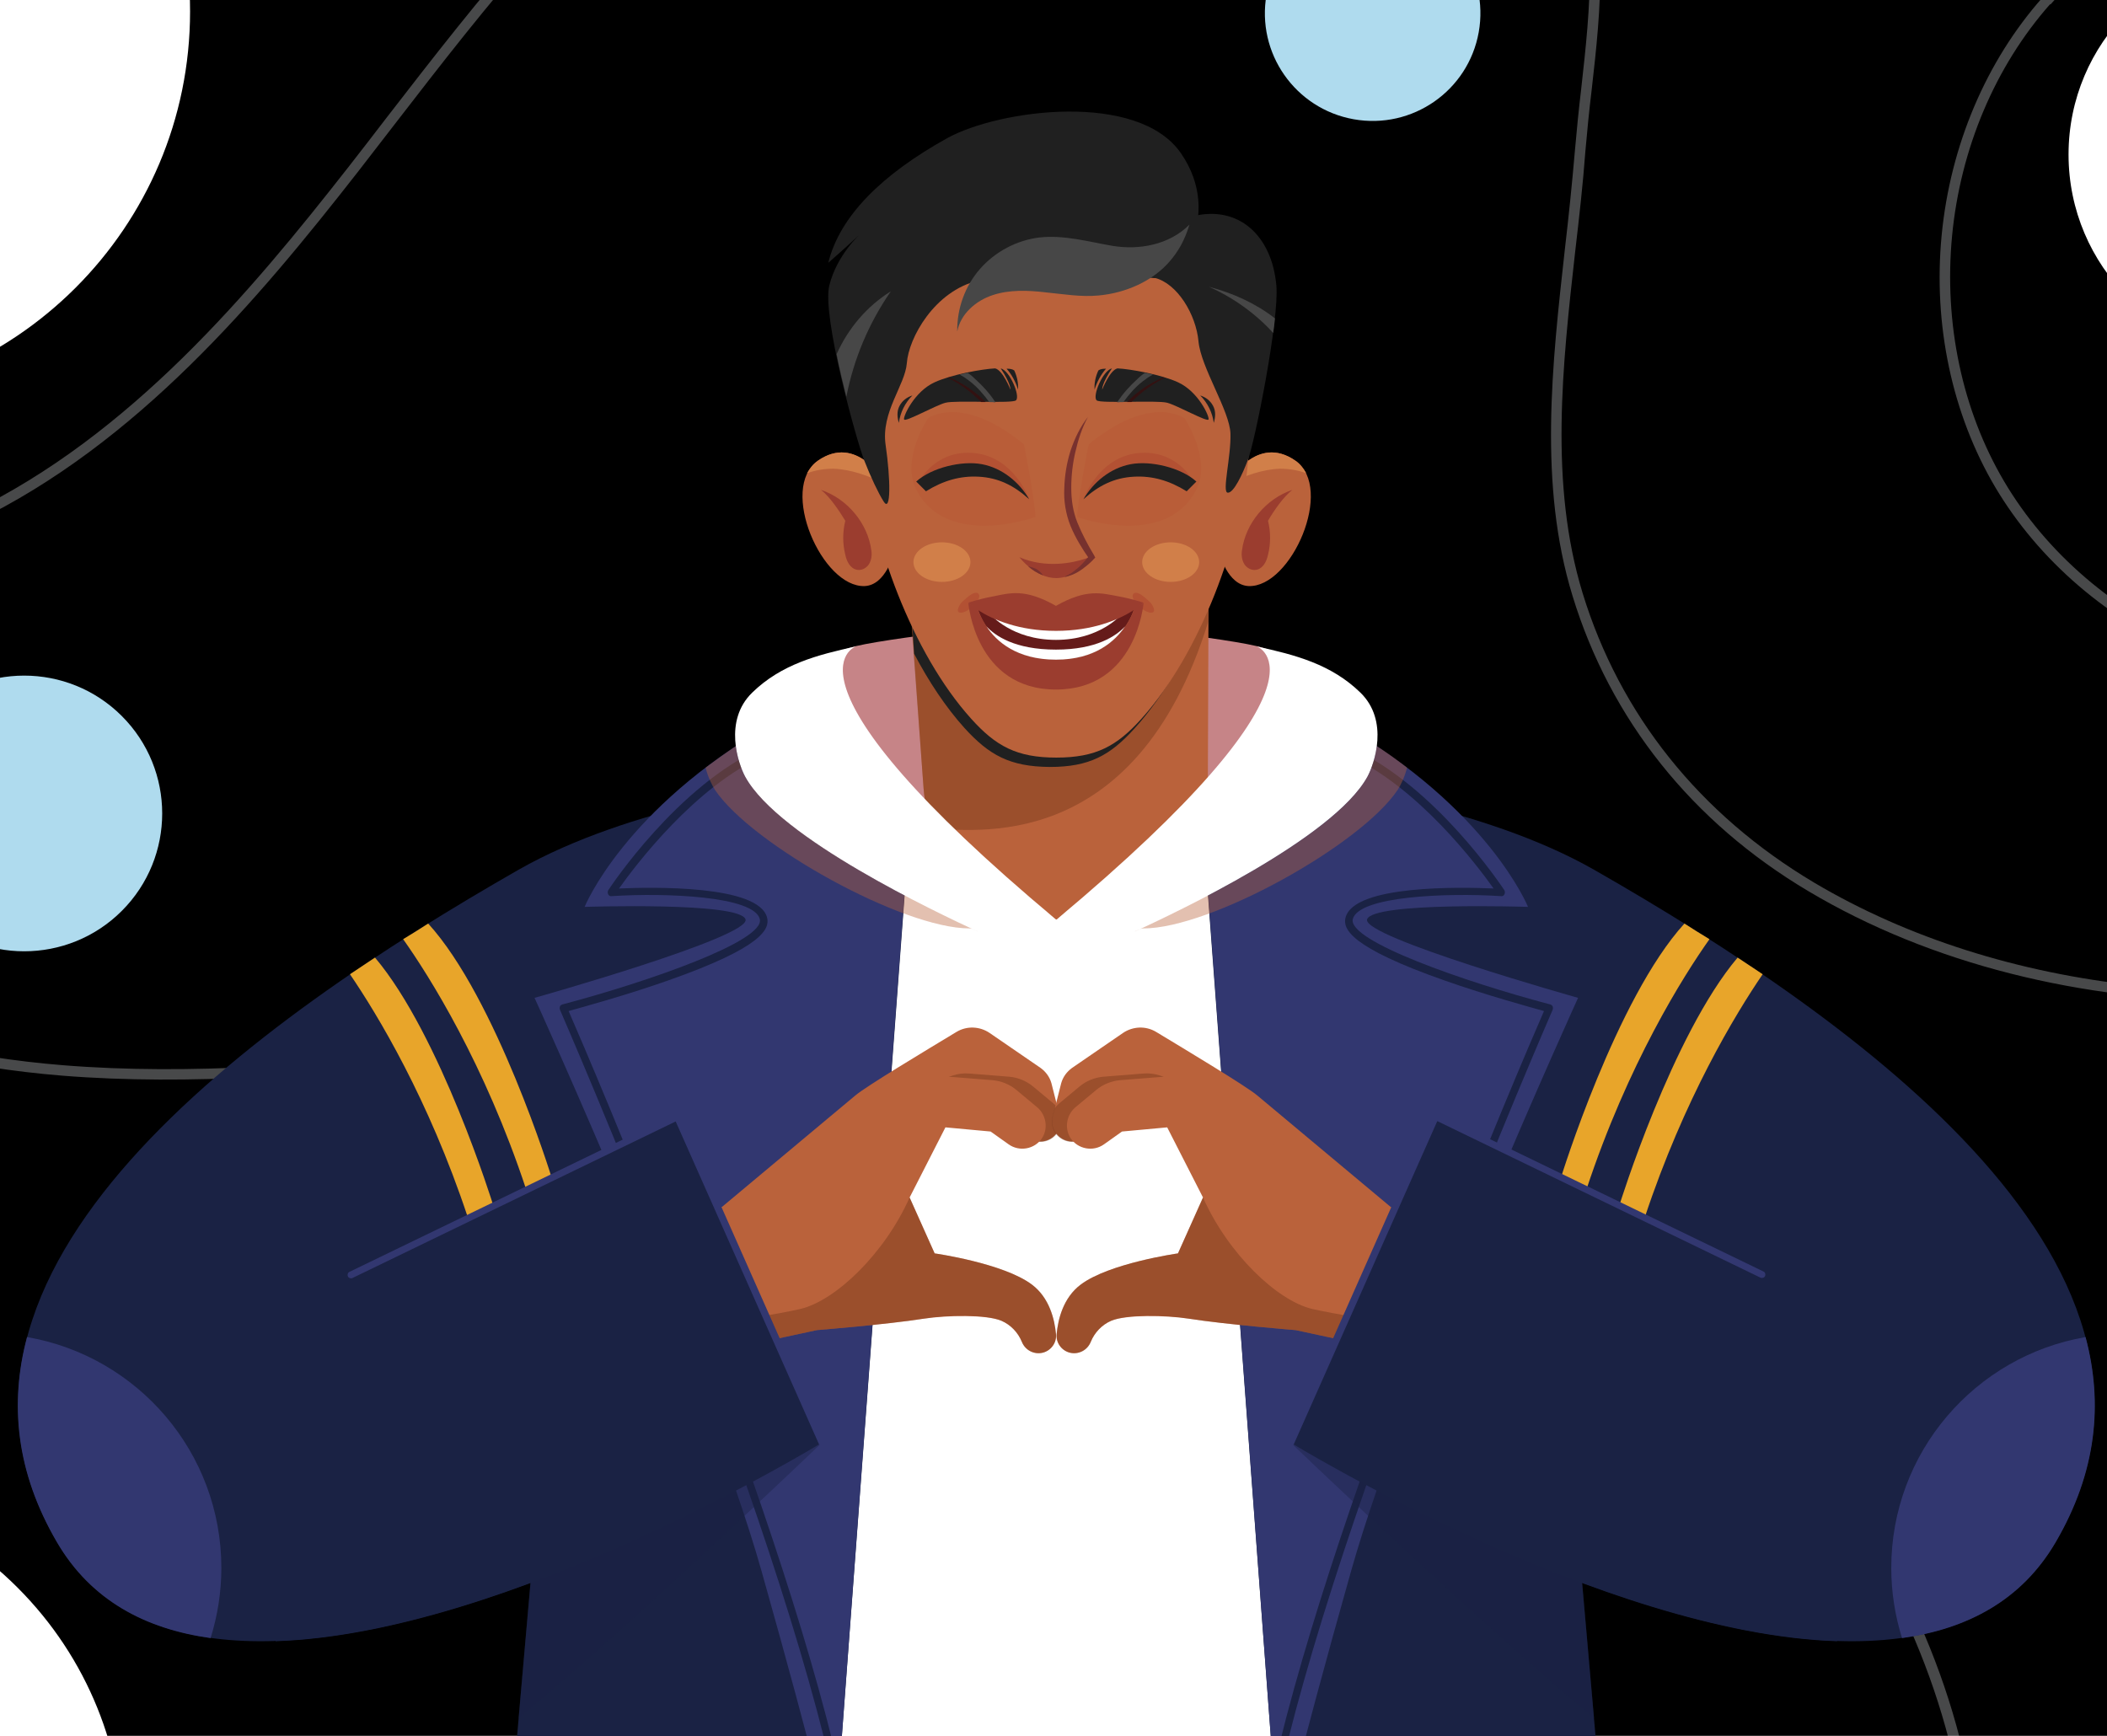 <svg width="375" height="309" viewBox="0 0 375 309" fill="none" xmlns="http://www.w3.org/2000/svg">
<rect x="0" y="0" width="375" height="309" fill="#808080" stroke="none"/>
<g clip-path="url(#clip0_116_1855)">
<path d="M419.753 -0.062H-44.247V308.938H419.753V-0.062Z" fill="black"/>
<g opacity="0.3">
<path d="M398.47 178.231C370.445 178.231 343.595 171.557 321.879 158.641C301.154 146.342 286.615 128.111 279.872 106.049C273.809 86.273 276.222 64.952 278.511 44.372C279.191 38.563 279.81 32.569 280.305 26.759C280.614 23.175 280.986 19.467 281.419 15.821C283.027 1.36 284.759 -13.596 278.635 -27.007C270.592 -44.558 248.258 -63.469 209.715 -63.84C179.895 -64.148 150.138 -54.693 125.948 -37.266C103.738 -21.259 86.662 0.865 70.144 22.248C67.979 25.029 65.813 27.872 63.648 30.653C45.83 53.457 24.424 78.918 -4.467 92.885C-18.758 99.745 -35.029 103.021 -50.31 102.094C-67.014 101.043 -81.553 95.172 -92.318 85.099L-91.081 83.739C-80.563 93.503 -66.458 99.251 -50.187 100.24C-35.215 101.167 -19.253 97.953 -5.271 91.217C23.249 77.435 44.469 52.159 62.163 29.54C64.329 26.759 66.494 23.978 68.659 21.136C85.301 -0.371 102.438 -22.557 124.772 -38.687C149.271 -56.362 179.462 -65.941 209.653 -65.632C224.192 -65.508 238.731 -62.233 250.609 -56.547C264.405 -49.934 274.675 -39.923 280.305 -27.686C286.615 -13.843 284.945 1.36 283.275 16.068C282.842 19.652 282.47 23.36 282.161 26.945C281.728 32.816 281.047 38.81 280.367 44.62C278.078 65.013 275.727 86.087 281.666 105.554C288.286 127.184 302.515 144.983 322.869 157.096C356.277 176.933 401.997 181.816 445.18 170.197C463.925 165.13 480.382 157.405 494.178 147.084L495.292 148.567C481.31 159.011 464.668 166.86 445.675 171.989C430.022 176.192 414.061 178.231 398.47 178.231Z" fill="#F3F5F7"/>
<path d="M349.905 325.81C346.997 301.213 336.233 277.049 318.786 255.852C302.33 235.952 280.8 219.514 256.548 208.266C215.593 189.355 165.109 182.434 102.253 187.13C94.953 187.687 87.529 188.366 80.29 189.046C57.585 191.147 34.076 193.31 11 191.456C-23.955 188.614 -53.218 175.945 -71.345 155.736L-69.984 154.5C-52.104 174.338 -23.336 186.821 11.185 189.602C34.138 191.456 57.523 189.293 80.166 187.192C87.343 186.512 94.829 185.833 102.129 185.276C165.357 180.58 216.088 187.501 257.353 206.597C281.914 217.969 303.629 234.593 320.271 254.678C337.965 276.122 348.915 300.657 351.823 325.624L349.905 325.81Z" fill="#F3F5F7"/>
<path d="M419.876 122.92C409.854 122.92 399.584 120.819 389.933 116.678C375.209 110.375 362.835 99.745 355.102 86.705C347.43 73.727 344.028 57.783 345.574 41.838C347.121 25.894 353.493 10.877 363.516 -0.433C382.385 -21.816 421.361 -34.917 447.098 -19.529C460.646 -11.433 471.968 -0.742 479.887 11.371C488.548 24.72 492.755 39.552 491.889 54.26C491.023 69.339 484.836 84.419 474.504 96.717C464.173 109.015 450.376 117.667 435.652 121.128C430.517 122.302 425.197 122.92 419.876 122.92ZM364.196 0.123L364.877 0.741C355.102 11.804 348.915 26.45 347.43 41.962C345.946 57.536 349.225 73.047 356.71 85.716C364.196 98.385 376.26 108.768 390.675 114.948C405.09 121.128 420.928 122.673 435.219 119.274C464.791 112.29 488.363 84.295 490.095 54.137C490.899 39.861 486.878 25.4 478.34 12.36C470.607 0.494 459.471 -10.012 446.17 -17.922C434.6 -24.844 419.258 -26.203 402.987 -21.877C388.2 -17.922 373.971 -9.456 364.939 0.803L364.196 0.123Z" fill="#F3F5F7"/>
</g>
<path d="M-35.834 71.626C2.64 71.626 33.828 40.471 33.828 2.039C33.828 -36.392 2.64 -67.547 -35.834 -67.547C-74.307 -67.547 -105.495 -36.392 -105.495 2.039C-105.495 40.471 -74.307 71.626 -35.834 71.626Z" fill="white"/>
<path d="M404.162 63.469C424.048 63.469 440.169 47.365 440.169 27.501C440.169 7.637 424.048 -8.467 404.162 -8.467C384.276 -8.467 368.156 7.637 368.156 27.501C368.156 47.365 384.276 63.469 404.162 63.469Z" fill="white"/>
<path d="M3.089 373.881C28.336 348.66 28.336 307.77 3.089 282.55C-22.158 257.33 -63.093 257.33 -88.34 282.55C-113.587 307.77 -113.587 348.66 -88.34 373.881C-63.093 399.101 -22.158 399.101 3.089 373.881Z" fill="white"/>
<path d="M21.673 162.139C31.265 152.558 31.265 137.023 21.673 127.442C12.081 117.861 -3.47 117.861 -13.061 127.442C-22.653 137.023 -22.653 152.558 -13.061 162.139C-3.47 171.72 12.081 171.72 21.673 162.139Z" fill="#AFDBEE"/>
<path d="M263.182 5.727C265.039 -4.69 258.091 -14.638 247.663 -16.493C237.235 -18.348 227.276 -11.407 225.419 -0.99C223.563 9.426 230.511 19.375 240.939 21.229C251.367 23.084 261.325 16.143 263.182 5.727Z" fill="#AFDBEE"/>
<path d="M139.002 328.22L155.396 149.371H220.604L236.999 328.22H139.002Z" fill="white"/>
<path d="M140.734 139.853C140.734 139.853 112.337 143.376 92.293 154.809C45.831 181.383 -18.14 226.25 10.195 274.516C38.53 322.72 146.302 256.717 146.302 256.717L120.566 198.749L140.734 139.853Z" fill="#1A2244"/>
<path d="M76.207 164.388C88.333 177.675 98.17 209.564 98.17 209.564L93.653 211.727C86.23 189.293 76.393 173.72 71.753 167.169C73.299 166.242 74.784 165.315 76.207 164.388Z" fill="#E8A52A"/>
<path d="M66.742 170.444C78.434 184.288 87.776 214.508 87.776 214.508L83.26 216.671C76.269 195.597 67.175 180.58 62.287 173.411C63.772 172.422 65.257 171.433 66.742 170.444Z" fill="#E8A52A"/>
<path d="M161.645 150.854L148.405 328.22L90.065 331.433L105.284 157.714L139.435 134.848L161.645 150.854Z" fill="#1A2244"/>
<path d="M137.146 128.977C111.1 143.932 104.047 161.422 104.047 161.422C104.047 161.422 131.701 160.495 132.691 163.646C133.619 166.798 95.138 177.613 95.138 177.613C95.138 177.613 125.7 244.79 135.537 279.645C145.188 313.82 148.405 328.158 148.405 328.158L161.707 149.309L137.146 128.977Z" fill="#323770"/>
<path d="M149.395 315.118C138.074 265.555 104.851 188.305 101.201 179.962C103.614 179.282 111.347 177.181 118.895 174.523C135.785 168.59 137.022 165.315 136.527 163.337C135.042 157.466 115.925 157.899 110.172 158.146C113.08 154.067 123.659 139.977 136.156 134.415C136.527 134.291 136.651 133.859 136.527 133.488C136.403 133.117 135.97 132.994 135.599 133.117C120.627 139.792 108.749 157.714 108.254 158.455C108.13 158.702 108.13 158.95 108.254 159.197C108.378 159.444 108.625 159.568 108.873 159.506C118.524 158.888 134.176 159.506 135.228 163.585C136.218 167.478 115.307 174.77 100.088 178.787C99.902 178.849 99.716 178.973 99.655 179.158C99.593 179.344 99.593 179.529 99.655 179.714C100.026 180.641 138.321 268.212 149.086 319.815L149.395 315.118Z" fill="#1A2244"/>
<path d="M128.361 214.94C128.361 214.94 149.581 197.204 152.241 194.979C154.221 193.31 164.924 186.883 170.244 183.67C172.1 182.557 174.389 182.681 176.122 183.855L185.216 190.097C186.144 190.777 186.825 191.704 187.134 192.816L188.619 198.687C189.052 200.356 188.248 202.086 186.701 202.828C184.783 203.755 182.494 202.828 181.752 200.788L180.329 196.833C179.896 195.721 179.091 194.794 178.04 194.237L175.75 193.063C173.771 192.074 171.42 192.322 169.749 193.743L160.222 201.777C158.923 202.889 157.624 204.064 156.386 205.238L135.104 225.694L128.361 214.94Z" fill="#BA623B"/>
<path opacity="0.4" d="M128.917 215.867L131.33 214.384L157.438 200.479C159.108 199.552 160.717 198.502 162.14 197.204L166.718 193.063C168.327 191.642 170.43 190.9 172.533 191.086L179.524 191.642C181.133 191.765 182.68 192.383 183.917 193.434L187.629 196.524C187.876 196.771 188.124 197.018 188.309 197.266L188.681 198.749C189.114 200.417 188.309 202.148 186.763 202.889C184.845 203.816 182.556 202.889 181.813 200.85L180.391 196.895C179.957 195.782 179.153 194.855 178.101 194.299L175.812 193.125C173.833 192.136 171.482 192.383 169.811 193.805L160.284 201.839C158.985 202.951 157.685 204.125 156.448 205.3L135.166 225.755L128.917 215.867Z" fill="#6C3317"/>
<path d="M128.361 214.94L121.06 219.452L130.464 239.969L145.374 236.756C145.374 236.756 157.747 235.767 164.429 234.716C168.574 234.098 175.503 233.975 178.225 235.087C179.896 235.829 181.195 237.188 181.875 238.857C182.494 240.34 184.041 241.144 185.587 240.773C187.072 240.402 188.124 238.981 187.938 237.436C187.691 234.84 186.763 231.008 183.669 228.66C178.596 224.828 166.347 223.098 166.347 223.098L161.892 213.148L168.265 200.665L176.307 201.406L179.524 203.693C181.442 205.052 184.164 204.558 185.464 202.58C186.577 200.85 186.206 198.502 184.659 197.142L180.947 194.052C179.71 193.001 178.163 192.383 176.555 192.26L169.564 191.704C167.46 191.518 165.295 192.26 163.748 193.681L159.17 197.822C157.747 199.12 156.201 200.232 154.468 201.097L128.361 214.94Z" fill="#BA623B"/>
<path opacity="0.4" d="M161.892 213.148L166.347 223.098C166.347 223.098 178.596 224.828 183.669 228.66C186.825 231.008 187.691 234.84 187.938 237.436C188.062 238.981 187.072 240.402 185.587 240.773C184.041 241.144 182.432 240.34 181.875 238.857C181.195 237.188 179.896 235.767 178.225 235.087C175.565 233.913 168.574 234.037 164.429 234.716C157.747 235.767 145.374 236.756 145.374 236.756L130.464 239.969L128.361 235.396C131.33 234.964 137.826 234.037 142.466 232.986C148.715 231.503 157.438 223.16 161.892 213.148Z" fill="#6C3317"/>
<path opacity="0.4" d="M92.293 305.848L94.705 278.409C116.482 270.622 135.29 262.094 146.302 256.779C146.302 256.779 111.719 289.904 92.293 305.848Z" fill="#1A2244"/>
<path d="M53.131 231.379L120.565 198.749L146.302 256.779C146.302 256.779 90.808 290.769 49.048 292.129L53.131 231.379Z" fill="#1A2244"/>
<path d="M146.302 257.397C146.054 257.397 145.869 257.273 145.745 257.026L120.256 199.614L62.72 227.486C62.411 227.609 62.04 227.486 61.916 227.177C61.792 226.868 61.916 226.497 62.225 226.373L120.318 198.254C120.442 198.193 120.627 198.193 120.813 198.254C120.998 198.316 121.122 198.44 121.184 198.563L146.921 256.594C147.044 256.903 146.921 257.273 146.611 257.397C146.426 257.335 146.364 257.397 146.302 257.397Z" fill="#323770"/>
<path d="M39.396 279.089C39.396 283.415 38.716 287.617 37.478 291.572C25.909 289.966 16.196 284.898 10.133 274.516C2.833 262.032 1.658 249.796 4.813 237.992C24.486 241.391 39.396 258.509 39.396 279.089Z" fill="#323770"/>
<path d="M235.266 139.853C235.266 139.853 263.663 143.376 283.708 154.809C330.17 181.383 394.14 226.25 365.805 274.516C337.47 322.72 229.698 256.717 229.698 256.717L255.435 198.687L235.266 139.853Z" fill="#1A2244"/>
<path d="M299.793 164.388C287.667 177.675 277.831 209.564 277.831 209.564L282.347 211.727C289.771 189.293 299.608 173.72 304.248 167.169C302.701 166.242 301.216 165.315 299.793 164.388Z" fill="#E8A52A"/>
<path d="M309.259 170.444C297.566 184.288 288.224 214.508 288.224 214.508L292.74 216.671C299.731 195.597 308.826 180.58 313.713 173.411C312.228 172.422 310.744 171.433 309.259 170.444Z" fill="#E8A52A"/>
<path d="M214.355 150.854L227.595 328.22L285.935 331.433L270.716 157.714L236.566 134.848L214.355 150.854Z" fill="#1A2244"/>
<path d="M238.855 128.977C264.9 143.932 271.953 161.422 271.953 161.422C271.953 161.422 244.299 160.495 243.309 163.646C242.381 166.798 280.862 177.613 280.862 177.613C280.862 177.613 250.3 244.79 240.463 279.645C230.812 313.82 227.595 328.158 227.595 328.158L214.293 149.309L238.855 128.977Z" fill="#323770"/>
<path d="M226.605 315.118C237.927 265.555 271.149 188.305 274.799 179.962C272.386 179.282 264.653 177.181 257.105 174.523C240.216 168.59 238.978 165.315 239.473 163.337C240.958 157.466 260.075 157.899 265.828 158.146C262.921 154.067 252.342 139.977 239.844 134.415C239.473 134.291 239.35 133.859 239.473 133.488C239.597 133.117 240.03 132.994 240.401 133.117C255.373 139.792 267.251 157.714 267.746 158.455C267.87 158.702 267.87 158.95 267.746 159.197C267.623 159.444 267.375 159.568 267.128 159.506C257.476 158.888 241.824 159.506 240.772 163.585C239.783 167.478 260.694 174.77 275.913 178.787C276.098 178.849 276.284 178.973 276.346 179.158C276.408 179.344 276.408 179.529 276.346 179.714C275.975 180.641 237.679 268.212 226.914 319.815L226.605 315.118Z" fill="#1A2244"/>
<path opacity="0.4" d="M283.708 305.848L281.295 278.409C259.518 270.622 240.711 262.094 229.698 256.779C229.698 256.779 264.282 289.904 283.708 305.848Z" fill="#1A2244"/>
<path d="M247.64 214.94C247.64 214.94 226.419 197.204 223.759 194.979C221.779 193.31 211.076 186.883 205.756 183.67C203.9 182.557 201.611 182.681 199.878 183.855L190.784 190.097C189.856 190.777 189.176 191.704 188.866 192.816L187.381 198.687C186.948 200.356 187.753 202.086 189.299 202.828C191.217 203.755 193.506 202.828 194.249 200.788L195.672 196.833C196.105 195.721 196.909 194.794 197.961 194.237L200.25 193.063C202.229 192.074 204.58 192.322 206.251 193.743L215.778 201.777C217.077 202.889 218.377 204.064 219.614 205.238L240.896 225.694L247.64 214.94Z" fill="#BA623B"/>
<path opacity="0.4" d="M247.083 215.867L244.67 214.384L218.562 200.479C216.892 199.552 215.283 198.502 213.86 197.204L209.282 193.063C207.674 191.642 205.57 190.9 203.467 191.086L196.476 191.642C194.867 191.765 193.321 192.383 192.083 193.434L188.371 196.524C188.124 196.771 187.876 197.018 187.691 197.266L187.32 198.749C186.887 200.417 187.691 202.148 189.237 202.889C191.155 203.816 193.444 202.889 194.187 200.85L195.61 196.895C196.043 195.782 196.847 194.855 197.899 194.299L200.188 193.125C202.168 192.136 204.519 192.383 206.189 193.805L215.716 201.839C217.016 202.951 218.315 204.125 219.552 205.3L240.834 225.755L247.083 215.867Z" fill="#6C3317"/>
<path d="M247.64 214.94L254.94 219.452L245.536 239.969L230.626 236.756C230.626 236.756 218.253 235.767 211.571 234.716C207.426 234.098 200.497 233.975 197.775 235.087C196.105 235.829 194.805 237.188 194.125 238.857C193.506 240.34 191.96 241.144 190.413 240.773C188.928 240.402 187.876 238.981 188.062 237.436C188.309 234.84 189.237 231.008 192.331 228.66C197.404 224.828 209.653 223.098 209.653 223.098L214.108 213.148L207.736 200.665L199.693 201.406L196.476 203.693C194.558 205.052 191.836 204.558 190.537 202.58C189.423 200.85 189.794 198.502 191.341 197.142L195.053 194.052C196.29 193.001 197.837 192.383 199.445 192.26L206.436 191.704C208.54 191.518 210.705 192.26 212.252 193.681L216.83 197.822C218.253 199.12 219.8 200.232 221.532 201.097L247.64 214.94Z" fill="#BA623B"/>
<path opacity="0.4" d="M214.108 213.148L209.653 223.098C209.653 223.098 197.404 224.828 192.331 228.66C189.176 231.008 188.309 234.84 188.062 237.436C187.938 238.981 188.928 240.402 190.413 240.773C191.96 241.144 193.568 240.34 194.125 238.857C194.805 237.188 196.105 235.767 197.775 235.087C200.435 233.913 207.426 234.037 211.571 234.716C218.253 235.767 230.626 236.756 230.626 236.756L245.536 239.969L247.64 235.396C244.67 234.964 238.174 234.037 233.534 232.986C227.285 231.503 218.562 223.16 214.108 213.148Z" fill="#6C3317"/>
<path d="M322.869 231.379L255.435 198.749L229.698 256.779C229.698 256.779 285.193 290.769 326.953 292.129L322.869 231.379Z" fill="#1A2244"/>
<path d="M229.698 257.397C229.636 257.397 229.513 257.397 229.451 257.335C229.141 257.212 229.018 256.841 229.141 256.532L254.878 198.502C254.94 198.378 255.064 198.254 255.249 198.193C255.435 198.131 255.558 198.131 255.744 198.193L313.837 226.312C314.146 226.435 314.27 226.806 314.146 227.115C314.022 227.424 313.651 227.548 313.342 227.424L255.806 199.552L230.317 256.964C230.193 257.273 229.946 257.397 229.698 257.397Z" fill="#323770"/>
<path d="M336.604 279.089C336.604 283.415 337.285 287.617 338.522 291.572C350.091 289.966 359.804 284.898 365.867 274.516C373.167 262.032 374.343 249.796 371.187 237.992C351.514 241.391 336.604 258.509 336.604 279.089Z" fill="#323770"/>
<path d="M218.81 85.716C218.81 85.716 223.635 77.188 230.564 82.008C237.555 86.891 229.822 104.627 222.212 104.318C218.438 104.133 217.077 98.509 217.077 98.509L218.81 85.716Z" fill="#BA623B"/>
<path d="M230.008 87.2C225.368 88.745 221.656 93.132 221.037 98.015C220.913 98.818 221.037 99.745 221.47 100.425C221.903 101.105 222.769 101.599 223.635 101.414C224.811 101.167 225.429 99.93 225.677 98.756C226.172 96.779 226.172 94.677 225.677 92.7C226.667 90.969 228.461 88.374 230.008 87.2Z" fill="#9B3D2F"/>
<path d="M218.81 85.716C218.81 85.716 223.635 77.188 230.564 82.008C231.369 82.565 231.987 83.368 232.482 84.233C230.997 83.677 229.389 83.43 227.78 83.43C224.625 83.553 221.656 84.666 218.748 86.025L218.81 85.716Z" fill="#D17F49"/>
<path d="M223.697 115.01C215.778 113.156 188 110.313 188 110.313C188 110.313 160.222 113.156 152.303 115.01C125.577 121.252 188 163.646 188 163.646C188 163.646 250.424 121.252 223.697 115.01Z" fill="#C68487"/>
<path d="M162.202 110.004L164.367 140.224C165.295 153.511 176.431 163.77 189.794 163.708C203.714 163.646 214.912 152.399 214.974 138.494L215.098 105.987L162.202 110.004Z" fill="#BA623B"/>
<path opacity="0.4" d="M164.367 140.224C164.553 142.758 165.109 145.23 165.976 147.517C172.657 147.517 201.982 152.77 215.036 110.684V105.987L162.14 110.004L164.367 140.224Z" fill="#6C3317"/>
<path d="M162.697 116.369C165.295 121.313 168.327 125.887 171.667 129.595C176.06 134.415 179.71 136.454 186.825 136.516C193.878 136.516 197.59 134.477 201.982 129.595C207.364 123.662 211.881 115.504 215.16 107.099V105.925L162.264 109.942L162.697 116.369Z" fill="#202020"/>
<path d="M188 134.848C180.947 134.848 177.235 132.808 172.843 127.926C162.264 116.184 155.025 96.037 153.85 81.885C153.293 75.334 153.355 69.834 153.664 66.806C154.716 54.816 163.872 39.675 188 39.675C212.19 39.675 221.284 54.755 222.336 66.806C222.584 69.834 222.645 75.334 222.15 81.885C220.975 96.037 213.737 116.184 203.157 127.926C198.765 132.808 195.053 134.848 188 134.848Z" fill="#BA623B"/>
<path d="M157.314 85.716C157.314 85.716 152.489 77.188 145.559 82.008C138.569 86.891 146.302 104.627 153.911 104.318C157.685 104.133 159.046 98.509 159.046 98.509L157.314 85.716Z" fill="#BA623B"/>
<path d="M146.116 87.2C150.756 88.745 154.468 93.132 155.087 98.015C155.211 98.818 155.087 99.745 154.654 100.425C154.221 101.105 153.355 101.599 152.488 101.414C151.313 101.167 150.694 99.93 150.447 98.756C149.952 96.779 149.952 94.677 150.447 92.7C149.395 90.969 147.663 88.374 146.116 87.2Z" fill="#9B3D2F"/>
<path d="M157.314 85.716C157.314 85.716 152.489 77.188 145.559 82.008C144.755 82.565 144.137 83.368 143.642 84.233C145.126 83.677 146.735 83.43 148.343 83.43C151.499 83.553 154.468 84.666 157.376 86.025L157.314 85.716Z" fill="#D17F49"/>
<path d="M182.246 79.104C182.246 79.104 184.102 88.374 184.288 92.02C184.288 92.02 168.512 97.767 163.068 87.138C160.284 81.7 165.171 74.469 165.171 74.469C165.171 74.469 171.11 69.957 182.246 79.104Z" fill="#B95D38"/>
<path d="M193.754 79.104C193.754 79.104 191.898 88.374 191.712 92.02C191.712 92.02 207.488 97.767 212.932 87.138C215.716 81.7 210.829 74.469 210.829 74.469C210.829 74.469 204.89 69.957 193.754 79.104Z" fill="#B95D38"/>
<path d="M212.252 85.469C212.252 85.469 209.406 79.969 202.539 80.649C195.424 81.391 192.826 88.868 192.826 88.868C192.826 88.868 195.362 84.728 200.25 83.492C204.952 82.256 212.252 85.469 212.252 85.469Z" fill="#B35133"/>
<path d="M187.381 88.621C185.587 88.621 181.38 99.189 181.38 99.189C181.38 99.189 184.103 102.897 187.938 102.897C191.712 102.897 194.496 98.942 194.496 98.942C194.496 98.942 188.681 88.621 187.381 88.621Z" fill="#BA623B"/>
<path d="M194.496 98.942C194.496 98.942 192.64 101.599 189.856 102.588C189.299 102.773 188.619 102.897 188 102.897C184.226 102.897 181.442 99.189 181.442 99.189C186.206 101.228 190.97 100.178 193.197 99.436C194.001 99.189 194.496 98.942 194.496 98.942Z" fill="#9B3D2F"/>
<path d="M184.35 101.228C183.917 101.043 183.484 100.919 182.989 100.796C183.67 101.414 184.598 102.032 185.649 102.402C185.34 101.97 184.907 101.537 184.35 101.228Z" fill="#77312E"/>
<path d="M212.932 85.716C210.21 83.245 204.828 81.947 201.24 82.626C197.651 83.306 194.62 85.778 192.826 88.868C195.548 86.396 198.332 85.037 201.796 84.851C205.075 84.666 208.107 85.531 211.2 87.447L212.932 85.716Z" fill="#202020"/>
<path d="M163.748 85.469C163.748 85.469 166.594 79.969 173.461 80.649C180.576 81.391 183.174 88.868 183.174 88.868C183.174 88.868 180.638 84.728 175.75 83.492C171.049 82.256 163.748 85.469 163.748 85.469Z" fill="#B35133"/>
<path d="M163.068 85.716C165.79 83.245 171.172 81.947 174.761 82.626C178.349 83.306 181.38 85.778 183.175 88.868C180.452 86.396 177.668 85.037 174.204 84.851C170.925 84.666 167.893 85.531 164.8 87.447L163.068 85.716Z" fill="#202020"/>
<path d="M201.858 108.335C201.858 108.335 199.445 117.42 187.938 117.42C176.307 117.42 174.018 108.335 174.018 108.335H201.858Z" fill="#651B1A"/>
<path d="M201.858 106.852C202.415 107.717 203.343 108.706 204.518 109.015C204.766 109.077 205.075 109.077 205.261 108.953C205.632 108.706 205.199 107.903 205.013 107.594C204.642 107.038 204.024 106.605 203.467 106.111C202.972 105.74 202.229 105.307 201.796 105.616C201.425 105.925 201.611 106.481 201.858 106.852Z" fill="#B35133"/>
<path d="M174.018 106.852C173.461 107.717 172.533 108.706 171.358 109.015C171.11 109.077 170.801 109.077 170.615 108.953C170.244 108.706 170.677 107.903 170.863 107.594C171.234 107.038 171.853 106.605 172.41 106.111C172.905 105.74 173.647 105.307 174.08 105.616C174.451 105.925 174.266 106.481 174.018 106.852Z" fill="#B35133"/>
<path d="M199.569 109.386C199.569 109.386 195.795 113.897 187.938 113.897C180.081 113.897 176.307 109.386 176.307 109.386H199.569Z" fill="white"/>
<path d="M176.678 106.172C179.772 105.554 182.37 104.689 187.938 107.841C193.506 104.689 196.104 105.616 199.198 106.172C201.796 106.667 203.528 107.285 203.528 107.285C203.528 107.285 201.116 109.633 196.228 111.116C194.001 111.796 191.217 112.291 187.938 112.291C184.659 112.291 181.875 111.796 179.648 111.116C174.699 109.633 172.348 107.285 172.348 107.285C172.348 107.285 174.018 106.667 176.678 106.172Z" fill="#9B3D2F"/>
<path d="M201.858 108.335C201.858 108.335 199.445 117.42 187.938 117.42C176.431 117.42 174.018 108.335 174.018 108.335L172.348 107.347C172.348 107.347 173.585 122.735 187.938 122.735C202.291 122.735 203.528 107.347 203.528 107.347L201.858 108.335Z" fill="#9B3D2F"/>
<path d="M187.938 115.628C180.576 115.628 177.111 113.156 175.565 111.487C177.297 114.145 180.947 117.42 187.938 117.42C194.867 117.42 198.455 114.145 200.249 111.487C198.641 113.218 195.115 115.628 187.938 115.628Z" fill="white"/>
<path d="M167.646 103.577C170.448 103.577 172.719 102 172.719 100.054C172.719 98.109 170.448 96.531 167.646 96.531C164.844 96.531 162.573 98.109 162.573 100.054C162.573 102 164.844 103.577 167.646 103.577Z" fill="#D17F49"/>
<path d="M208.354 103.577C211.156 103.577 213.427 102 213.427 100.054C213.427 98.109 211.156 96.531 208.354 96.531C205.553 96.531 203.281 98.109 203.281 100.054C203.281 102 205.553 103.577 208.354 103.577Z" fill="#D17F49"/>
<path d="M193.63 74.222C192.578 76.138 191.898 78.239 191.403 80.402C190.908 82.503 190.66 84.666 190.66 86.829C190.66 88.992 190.97 91.093 191.774 93.071C192.578 95.048 193.63 97.026 194.744 98.88L194.929 99.251L194.682 99.498C194.311 99.93 193.939 100.239 193.506 100.61C193.073 100.919 192.702 101.29 192.269 101.537C191.836 101.846 191.341 102.093 190.908 102.279C190.413 102.464 189.918 102.65 189.423 102.711C189.856 102.464 190.289 102.217 190.722 101.97C191.155 101.661 191.527 101.352 191.898 101.043C192.269 100.734 192.64 100.363 192.95 99.992C193.259 99.621 193.63 99.251 193.878 98.88V99.498C192.578 97.644 191.403 95.728 190.537 93.627C190.104 92.576 189.794 91.402 189.609 90.29C189.423 89.177 189.361 88.003 189.423 86.891C189.485 84.604 189.856 82.379 190.537 80.216C191.279 77.992 192.269 75.952 193.63 74.222Z" fill="#77312E"/>
<path d="M209.654 68.042C206.684 66.682 201.302 65.693 198.889 65.57C197.528 65.879 196.167 69.34 196.167 69.34C196.167 69.34 196.043 68.351 197.899 65.57C196.29 65.941 194.372 70.514 195.177 71.255C195.795 71.873 205.88 71.194 207.736 71.688C209.592 72.182 214.912 75.21 215.098 74.654C215.283 74.16 213.304 69.71 209.654 68.042Z" fill="#202020"/>
<path d="M196.847 65.632C195.919 66.682 195.239 67.98 194.805 69.34C194.744 68.165 194.991 66.991 195.486 65.941C195.919 65.632 196.414 65.632 196.847 65.632Z" fill="#202020"/>
<path d="M216.026 75.272C215.778 73.418 214.912 71.688 213.613 70.39C214.603 70.699 215.407 71.317 215.902 72.244C216.397 73.171 216.335 74.222 216.026 75.272Z" fill="#202020"/>
<path d="M199.94 71.564C200.93 70.205 202.044 68.907 203.405 67.856C203.962 67.424 204.58 66.991 205.199 66.682C204.704 66.558 204.209 66.435 203.776 66.373C203.281 66.682 202.848 67.053 202.415 67.485C201.054 68.721 199.817 70.081 198.827 71.626C199.198 71.564 199.569 71.564 199.94 71.564Z" fill="#474747"/>
<path d="M207.364 67.238C207.241 67.238 207.179 67.176 207.055 67.176C204.642 68.165 202.415 69.71 200.559 71.564C200.807 71.564 201.116 71.564 201.363 71.564C203.157 69.772 205.137 68.289 207.364 67.238Z" fill="#331111"/>
<path d="M166.347 68.042C169.316 66.682 174.699 65.693 177.112 65.57C178.473 65.879 179.834 69.34 179.834 69.34C179.834 69.34 179.958 68.351 178.102 65.57C179.71 65.941 181.628 70.514 180.824 71.255C180.205 71.873 170.121 71.194 168.265 71.688C166.409 72.182 161.088 75.21 160.903 74.654C160.717 74.16 162.697 69.71 166.347 68.042Z" fill="#202020"/>
<path d="M179.153 65.632C180.081 66.682 180.762 67.98 181.195 69.34C181.257 68.165 181.009 66.991 180.514 65.941C180.081 65.632 179.586 65.632 179.153 65.632Z" fill="#202020"/>
<path d="M159.975 75.272C160.222 73.418 161.088 71.688 162.387 70.39C161.397 70.699 160.593 71.317 160.098 72.244C159.603 73.171 159.665 74.222 159.975 75.272Z" fill="#202020"/>
<path d="M176.06 71.564C175.07 70.205 173.956 68.907 172.595 67.856C172.039 67.424 171.42 66.991 170.801 66.682C171.296 66.558 171.791 66.435 172.224 66.373C172.719 66.682 173.152 67.053 173.585 67.485C174.946 68.721 176.184 70.081 177.174 71.626C176.802 71.564 176.431 71.564 176.06 71.564Z" fill="#474747"/>
<path d="M168.636 67.238C168.76 67.238 168.822 67.176 168.945 67.176C171.358 68.165 173.585 69.71 175.441 71.564C175.194 71.564 174.885 71.564 174.637 71.564C172.843 69.772 170.863 68.289 168.636 67.238Z" fill="#331111"/>
<path d="M188.495 51.417C197.033 51.417 197.28 48.636 205.447 49.502C209.468 49.934 217.882 38.501 210.21 27.316C202.601 16.192 177.854 19.467 168.574 24.596C157.005 31.023 149.457 38.44 147.416 46.782C147.416 46.782 151.004 43.631 153.045 41.715C153.045 41.715 148.962 45.361 147.601 50.8C146.24 56.238 152.489 78.548 153.788 81.885C154.963 84.913 156.324 87.756 157.252 89.239C158.613 91.464 158.49 85.16 157.624 79.228C156.757 73.356 161.088 68.598 161.397 64.643C161.707 60.193 166.285 51.788 174.142 49.934C179.834 48.636 181.752 51.417 188.495 51.417Z" fill="#202020"/>
<path d="M212.252 38.501C220.356 36.462 226.357 41.838 227.162 50.799C227.718 56.794 223.326 78.733 222.089 81.885C221.161 84.357 219.552 87.818 218.5 87.694C217.449 87.632 219.119 81.267 218.995 77.188C218.872 73.109 213.737 65.446 213.304 60.749C212.87 56.052 209.592 50.429 205.447 49.44C202.168 48.698 212.252 38.501 212.252 38.501Z" fill="#202020"/>
<path d="M195.548 52.592C192.393 52.901 189.237 52.345 186.082 52.036C182.927 51.665 179.648 51.541 176.679 52.53C173.647 53.519 170.925 55.929 170.368 59.019C170.306 54.94 171.729 50.923 174.451 47.833C177.112 44.805 180.947 42.766 184.969 42.271C189.299 41.777 193.692 43.013 197.961 43.754C202.786 44.558 208.107 43.569 211.695 39.985C210.829 42.827 209.715 44.743 208.169 46.535C205.137 50.058 200.312 52.159 195.548 52.592Z" fill="#474747"/>
<path d="M148.9 63.036C149.395 65.57 150.014 68.165 150.633 70.637C151.932 63.901 154.654 57.474 158.552 51.85C154.283 54.508 150.942 58.463 148.9 63.036Z" fill="#474747"/>
<path d="M215.16 51.047C219.49 52.962 223.45 55.805 226.605 59.266C226.729 58.339 226.852 57.474 226.914 56.67C223.512 54.013 219.428 52.159 215.16 51.047Z" fill="#474747"/>
<path d="M242.133 123.291C236.937 118.223 230.502 116.555 223.697 115.072C223.697 115.072 239.535 120.634 188 163.708C136.465 120.634 152.303 115.072 152.303 115.072C145.498 116.555 139.063 118.223 133.867 123.291C128.732 128.297 131.392 135.96 132.629 138.247C138.63 149.247 166.842 162.472 173.894 165.748C180.947 169.023 188 170.692 188 170.692C188 170.692 195.053 169.023 202.106 165.748C209.158 162.472 237.308 149.247 243.371 138.247C244.608 135.96 247.268 128.297 242.133 123.291Z" fill="white"/>
<path opacity="0.4" d="M186.206 162.163C186.825 162.596 187.381 162.967 188 163.399C188.619 162.967 189.237 162.596 189.794 162.163C189.176 162.658 188.619 163.152 188 163.708C187.381 163.152 186.763 162.658 186.206 162.163ZM174.08 165.809C174.018 165.809 173.956 165.748 173.895 165.748C166.842 162.472 138.692 149.247 132.629 138.247C132.073 137.258 131.268 135.218 130.959 132.808C129.041 134.106 127.247 135.404 125.577 136.64C126.01 138.37 126.752 139.792 127.247 140.595C133.867 150.421 160.655 165.253 172.533 165.253C173.09 165.253 173.523 165.624 174.08 165.809ZM248.753 140.595C249.248 139.853 249.991 138.37 250.424 136.64C248.753 135.342 246.959 134.044 245.041 132.808C244.732 135.218 243.928 137.258 243.371 138.247C237.37 149.247 209.159 162.472 202.106 165.748C202.044 165.748 201.982 165.809 201.92 165.809C202.415 165.624 202.91 165.253 203.529 165.253C215.469 165.253 242.195 150.421 248.753 140.595Z" fill="#BA623B"/>
</g>
<defs>
<clipPath id="clip0_116_1855">
<rect width="464" height="309" fill="white" transform="translate(-44)"/>
</clipPath>
</defs>
</svg>
